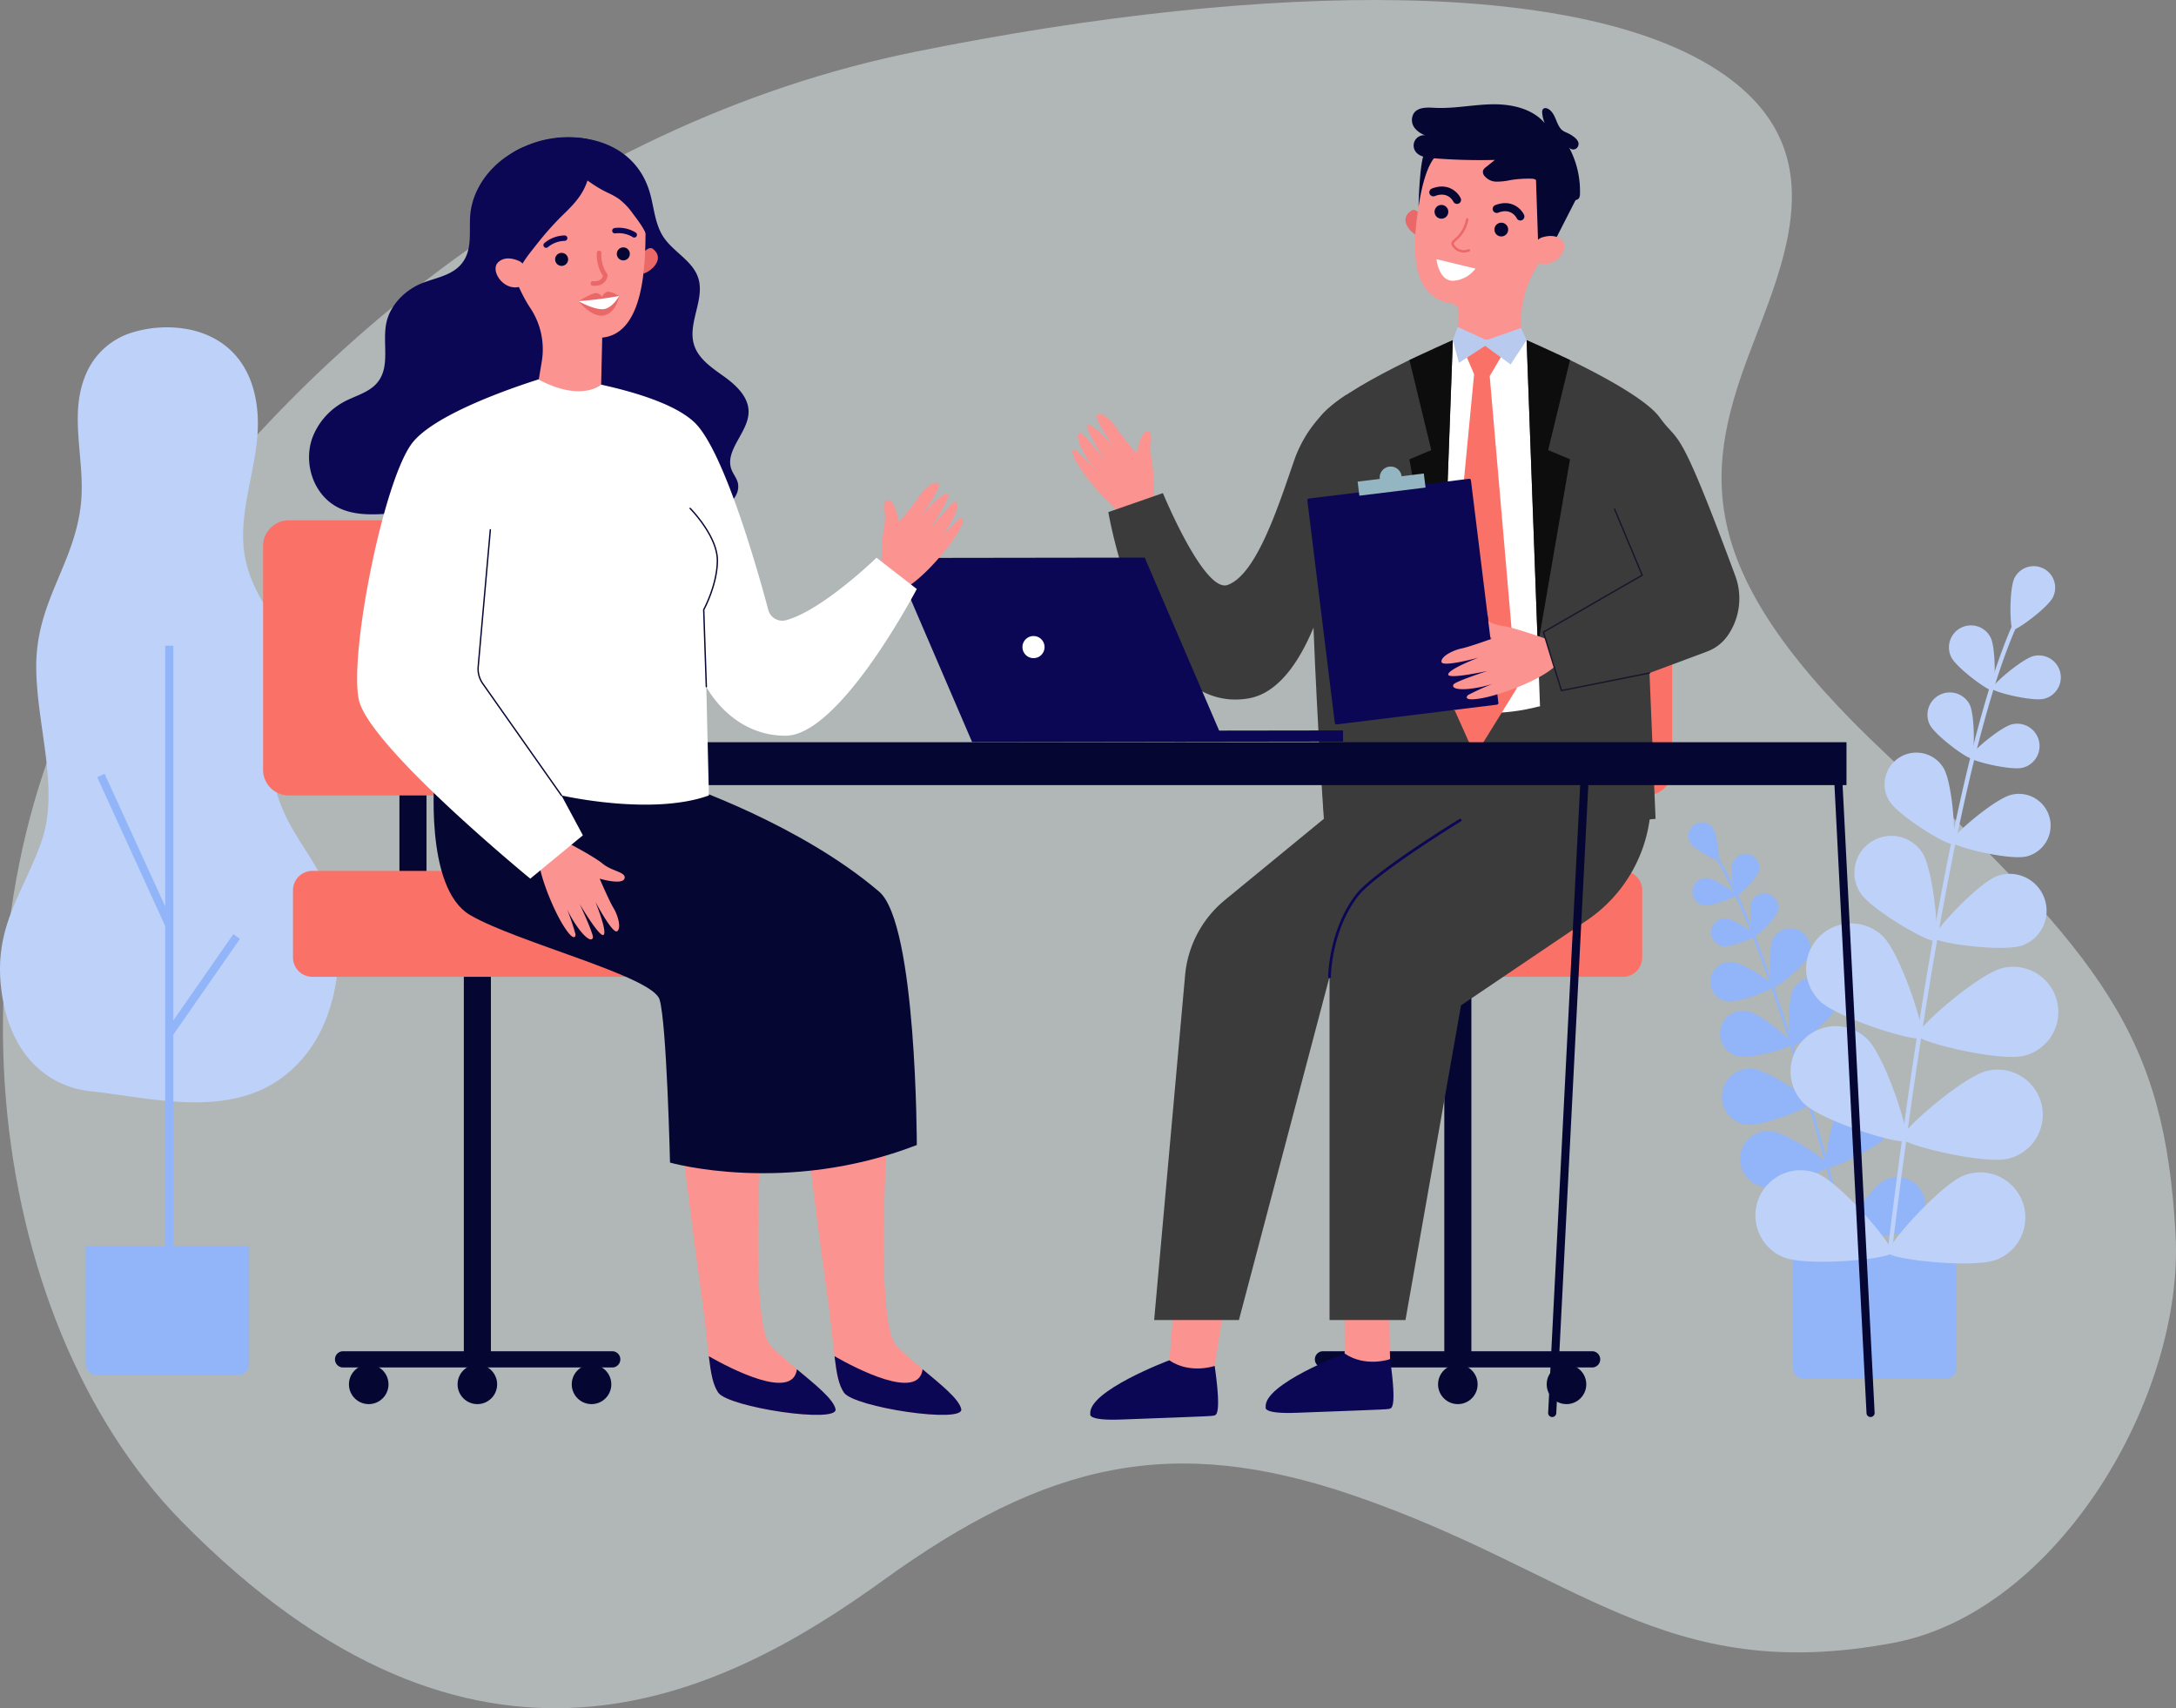 <svg xmlns="http://www.w3.org/2000/svg" width="570.792" height="448.013" viewBox="0 0 570.792 448.013">
  <rect x="0" y="0" width="570.792" height="448.013" fill="#808080" stroke="none"/>
  <g id="Layer_1" transform="translate(0.771)">
    <g id="Group_216" data-name="Group 216" transform="translate(-0.771 0)">
      <path id="Path_307" data-name="Path 307" d="M360.3,849.006c-52.462-53.419-65-162.483-16.4-238.315,40.5-63.2,115.1-128.219,209.112-147.17S729.38,444.59,765,469.627c29.148,20.489,15.6,49.025,6.458,73.274-12.2,32.371-14,58.072,36.2,105.1,57.3,53.681,72.815,73.833,75.688,125.74,2.336,42.217-30.707,99-74.067,107.141-60.363,11.329-82.768-18.594-141.823-38.765-47.374-16.183-80.232-8.615-123.184,22.4S437.294,927.4,360.3,849.006Z" transform="translate(-312.666 -449.997)" fill="#e3edef" opacity="0.5"/>
      <g id="Parent_teacher" data-name="Parent teacher" transform="translate(0 27.351)">
        <g id="Group_627" data-name="Group 627">
          <g id="Group_626" data-name="Group 626">
            <g id="Group_614" data-name="Group 614" transform="translate(0 58.49)">
              <path id="Path_1698" data-name="Path 1698" d="M142.094,402.365c8.932,1.846,16.98,8.3,17.9,22.326.867,13.282-6.388,26.429-2.8,39.586,3.684,13.5,14.2,18.124,10.359,34.827-1.367,5.949-3.569,11.747-3.458,17.993.234,13.087,9.376,21.079,13.844,31.346,5.766,13.249,3.631,31.5-4.045,42.392-14.6,20.7-39.35,13.266-57.761,11.3-10.7-1.139-20.347-8.793-23.022-24.317C90,559.8,98.132,551.117,103.214,536.865c4.946-13.87-1.143-30.2-1.29-45.7-.164-17.321,9.846-26.83,11.685-42.746,1.329-11.509-3.309-23.366,1.306-34.238a19.173,19.173,0,0,1,11.63-10.856A30.834,30.834,0,0,1,142.094,402.365Z" transform="translate(-92.419 -401.783)" fill="#bdd1f9"/>
              <rect id="Rectangle_376" data-name="Rectangle 376" width="2.13" height="163.459" transform="translate(43.333 83.514)" fill="#91b5f8"/>
              <rect id="Rectangle_377" data-name="Rectangle 377" width="43.156" height="2.13" transform="matrix(0.416, 0.91, -0.91, 0.416, 27.435, 117.103)" fill="#91b5f8"/>
              <rect id="Rectangle_378" data-name="Rectangle 378" width="2.131" height="30.924" transform="matrix(0.821, 0.571, -0.571, 0.821, 61.197, 159.172)" fill="#91b5f8"/>
              <path id="Path_1699" data-name="Path 1699" d="M238.073,1568.052h-37.15a2.857,2.857,0,0,1-2.856-2.856v-31H240.93v31A2.858,2.858,0,0,1,238.073,1568.052Z" transform="translate(-175.587 -1293.245)" fill="#91b5f8"/>
            </g>
            <g id="Group_617" data-name="Group 617" transform="translate(442.892 121.136)">
              <path id="Path_1700" data-name="Path 1700" d="M2342.876,1572.633h-37.15a2.857,2.857,0,0,1-2.857-2.856v-31h42.863v31A2.857,2.857,0,0,1,2342.876,1572.633Z" transform="translate(-2275.426 -1359.497)" fill="#91b5f8"/>
              <g id="Group_615" data-name="Group 615" transform="translate(0 67.199)">
                <path id="Path_1701" data-name="Path 1701" d="M2238.057,1148.121a.349.349,0,0,0,.071-.011.358.358,0,0,0,.257-.437c-12.975-50.071-25.169-85.538-34.336-99.867-.2-.318-.35-.548-.406-.663a.358.358,0,1,0-.647.308,8.538,8.538,0,0,0,.449.741c9.127,14.268,21.289,49.661,34.246,99.661A.36.36,0,0,0,2238.057,1148.121Z" transform="translate(-2196.775 -1039.507)" fill="#91b5f8"/>
                <path id="Path_1702" data-name="Path 1702" d="M2174.493,1017.509c1.089,1.61,6.764,4.708,7.224,4.4s-.3-6.731-1.391-8.342a3.52,3.52,0,0,0-5.832,3.944Z" transform="translate(-2173.889 -1012.016)" fill="#91b5f8"/>
                <path id="Path_1703" data-name="Path 1703" d="M2227.576,1053.225c-.645,1.882.318,8.426.855,8.609s5.313-4.392,5.958-6.273a3.6,3.6,0,0,0-6.813-2.336Z" transform="translate(-2215.983 -1042.54)" fill="#91b5f8"/>
                <path id="Path_1704" data-name="Path 1704" d="M2181.946,1087.8c1.979.2,8.137-2.208,8.2-2.772s-5.475-4.188-7.453-4.393a3.6,3.6,0,1,0-.742,7.165Z" transform="translate(-2177.688 -1066.019)" fill="#91b5f8"/>
                <path id="Path_1705" data-name="Path 1705" d="M2298.9,1206.609c-1.417,3.023-.992,14.117-.129,14.521s9.661-6.368,11.078-9.391a6.045,6.045,0,0,0-10.948-5.131Z" transform="translate(-2271.57 -1162.463)" fill="#91b5f8"/>
                <path id="Path_1706" data-name="Path 1706" d="M2217.667,1256.042c3.264.7,13.978-2.212,14.178-3.144s-8.38-7.978-11.644-8.678a6.045,6.045,0,1,0-2.534,11.822Z" transform="translate(-2204.589 -1194.705)" fill="#91b5f8"/>
                <path id="Path_1707" data-name="Path 1707" d="M2325.06,1268.642c-2.505,3.227-4.987,16.584-4.066,17.3s13.247-5,15.753-8.226a7.4,7.4,0,0,0-11.687-9.073Z" transform="translate(-2289.539 -1211.784)" fill="#91b5f8"/>
                <path id="Path_1708" data-name="Path 1708" d="M2221.041,1330.089c4.062.441,16.736-4.452,16.862-5.612s-11.2-8.657-15.266-9.1a7.4,7.4,0,0,0-1.6,14.709Z" transform="translate(-2205.812 -1250.796)" fill="#91b5f8"/>
                <path id="Path_1709" data-name="Path 1709" d="M2347.37,1345.472c-2.506,3.227-4.987,16.585-4.066,17.3s13.247-5,15.752-8.226a7.4,7.4,0,0,0-11.686-9.074Z" transform="translate(-2307.102 -1272.267)" fill="#91b5f8"/>
                <path id="Path_1710" data-name="Path 1710" d="M2243.342,1406.918c4.062.441,16.736-4.452,16.862-5.612s-11.2-8.657-15.267-9.1a7.4,7.4,0,0,0-1.6,14.709Z" transform="translate(-2223.368 -1311.278)" fill="#91b5f8"/>
                <path id="Path_1711" data-name="Path 1711" d="M2376.361,1449.893c-3.546,2.029-10.929,13.435-10.349,14.447s14.152.424,17.7-1.606a7.4,7.4,0,0,0-7.349-12.841Z" transform="translate(-2325.107 -1355.952)" fill="#91b5f8"/>
                <path id="Path_1712" data-name="Path 1712" d="M2266.143,1483.387c3.975.945,17.161-2.325,17.431-3.46s-10.034-9.989-14.009-10.934a7.4,7.4,0,1,0-3.422,14.394Z" transform="translate(-2242.035 -1371.598)" fill="#91b5f8"/>
                <path id="Path_1713" data-name="Path 1713" d="M2250.353,1102.038c-.655,1.912.324,8.56.869,8.747s5.4-4.462,6.053-6.374a3.659,3.659,0,1,0-6.923-2.374Z" transform="translate(-2233.911 -1080.936)" fill="#91b5f8"/>
                <path id="Path_1714" data-name="Path 1714" d="M2205.193,1137.794c2.01.208,8.268-2.243,8.327-2.816s-5.563-4.255-7.573-4.463a3.659,3.659,0,0,0-.753,7.28Z" transform="translate(-2195.948 -1105.285)" fill="#91b5f8"/>
                <path id="Path_1715" data-name="Path 1715" d="M2275.2,1145.321c-1.151,2.63-.539,12.158.212,12.486s8.163-5.689,9.314-8.319a5.2,5.2,0,0,0-9.526-4.167Z" transform="translate(-2253.137 -1114.503)" fill="#91b5f8"/>
                <path id="Path_1716" data-name="Path 1716" d="M2206.156,1194.464c2.856.3,11.746-3.186,11.83-4s-7.9-6.044-10.759-6.34a5.2,5.2,0,1,0-1.071,10.342Z" transform="translate(-2195.618 -1147.48)" fill="#91b5f8"/>
              </g>
              <g id="Group_616" data-name="Group 616" transform="translate(17.572)">
                <path id="Path_1717" data-name="Path 1717" d="M2419.935,922.892a.56.56,0,0,1-.116,0,.574.574,0,0,1-.5-.64c10.012-82.249,21.873-141.144,33.4-165.836.256-.549.441-.944.5-1.139a.574.574,0,0,1,1.093.352,13.62,13.62,0,0,1-.556,1.273c-11.474,24.585-23.3,83.357-33.3,165.489A.576.576,0,0,1,2419.935,922.892Z" transform="translate(-2384.665 -742.392)" fill="#bdd1f9"/>
                <path id="Path_1718" data-name="Path 1718" d="M2582.055,704.355c-1.389,2.788-9.744,8.907-10.54,8.51s-.944-10.752.445-13.539a5.639,5.639,0,1,1,10.095,5.029Z" transform="translate(-2504.008 -696.2)" fill="#bdd1f9"/>
                <path id="Path_1719" data-name="Path 1719" d="M2506,772.374c1.423,2.851,1.276,13.445.462,13.852s-9.365-5.85-10.786-8.7A5.769,5.769,0,1,1,2506,772.374Z" transform="translate(-2444.297 -753.65)" fill="#bdd1f9"/>
                <path id="Path_1720" data-name="Path 1720" d="M2561.881,817.6c-3.1.744-13.387-1.784-13.6-2.668s7.808-7.807,10.906-8.551a5.769,5.769,0,0,1,2.693,11.22Z" transform="translate(-2486.188 -782.813)" fill="#bdd1f9"/>
                <path id="Path_1721" data-name="Path 1721" d="M2396.32,1033.061c2.89,4.5,4.562,22.206,3.278,23.031s-16.687-8.068-19.576-12.568a9.684,9.684,0,0,1,16.3-10.463Z" transform="translate(-2352.525 -957.877)" fill="#bdd1f9"/>
                <path id="Path_1722" data-name="Path 1722" d="M2499.9,1094.081c-5.036,1.8-22.663-.555-23.177-1.993s11.618-14.441,16.654-16.242a9.684,9.684,0,0,1,6.524,18.235Z" transform="translate(-2429.847 -994.618)" fill="#bdd1f9"/>
                <path id="Path_1723" data-name="Path 1723" d="M2339.152,1139.925c4.661,4.594,11.427,25.279,10.116,26.609s-22.092-5.136-26.753-9.73a11.85,11.85,0,1,1,16.637-16.879Z" transform="translate(-2305.683 -1042.825)" fill="#bdd1f9"/>
                <path id="Path_1724" data-name="Path 1724" d="M2484.029,1213.357c-6.357,1.559-27.516-3.53-27.961-5.344s15.96-16.115,22.316-17.674a11.85,11.85,0,0,1,5.645,23.018Z" transform="translate(-2413.591 -1084.927)" fill="#bdd1f9"/>
                <path id="Path_1725" data-name="Path 1725" d="M2319.983,1266.635c4.661,4.594,11.427,25.279,10.115,26.609s-22.091-5.135-26.752-9.73a11.85,11.85,0,0,1,16.637-16.879Z" transform="translate(-2290.593 -1142.574)" fill="#bdd1f9"/>
                <path id="Path_1726" data-name="Path 1726" d="M2464.86,1340.068c-6.356,1.559-27.516-3.53-27.96-5.344s15.959-16.116,22.316-17.674a11.85,11.85,0,1,1,5.645,23.018Z" transform="translate(-2398.502 -1184.676)" fill="#bdd1f9"/>
                <path id="Path_1727" data-name="Path 1727" d="M2272.8,1441.659c6.06,2.473,20.194,19.021,19.489,20.75s-22.382,3.666-28.442,1.193a11.85,11.85,0,0,1,8.953-21.944Z" transform="translate(-2256.474 -1282.347)" fill="#bdd1f9"/>
                <path id="Path_1728" data-name="Path 1728" d="M2448.349,1466.316c-6.112,2.341-27.742-.062-28.41-1.806s13.82-17.984,19.931-20.325a11.85,11.85,0,0,1,8.479,22.132Z" transform="translate(-2385.139 -1284.409)" fill="#bdd1f9"/>
                <path id="Path_1729" data-name="Path 1729" d="M2479.514,854.737c1.445,2.9,1.3,13.661.47,14.073s-9.515-5.943-10.96-8.84a5.862,5.862,0,0,1,10.49-5.233Z" transform="translate(-2423.312 -818.448)" fill="#bdd1f9"/>
                <path id="Path_1730" data-name="Path 1730" d="M2534.514,901.94c-3.148.756-13.6-1.813-13.817-2.711s7.933-7.932,11.081-8.688a5.861,5.861,0,1,1,2.736,11.4Z" transform="translate(-2464.472 -849.061)" fill="#bdd1f9"/>
                <path id="Path_1731" data-name="Path 1731" d="M2431.179,930c2.384,3.933,3.428,19.191,2.305,19.872s-14.165-7.307-16.548-11.24A8.327,8.327,0,0,1,2431.179,930Z" transform="translate(-2381.843 -877.09)" fill="#bdd1f9"/>
                <path id="Path_1732" data-name="Path 1732" d="M2517.752,993.265c-4.472,1.073-19.324-2.575-19.63-3.852s11.271-11.269,15.743-12.343a8.328,8.328,0,0,1,3.888,16.2Z" transform="translate(-2446.7 -917.124)" fill="#bdd1f9"/>
              </g>
            </g>
            <g id="Group_618" data-name="Group 618" transform="translate(337.862 109.127)">
              <rect id="Rectangle_379" data-name="Rectangle 379" width="7.1" height="33.149" transform="translate(57.887 66.024)" fill="#060633"/>
              <path id="Path_1733" data-name="Path 1733" d="M1685.365,1099.569H1768.1a5.088,5.088,0,0,0,5.088-5.088v-17.612a5.088,5.088,0,0,0-5.088-5.088h-82.735a5.088,5.088,0,0,0-5.088,5.088v17.612A5.088,5.088,0,0,0,1685.365,1099.569Z" transform="translate(-1680.276 -979.855)" fill="#fa7267"/>
              <path id="Path_1734" data-name="Path 1734" d="M1821.447,711.9h58.7a6.723,6.723,0,0,0,6.723-6.723v-58.7a6.723,6.723,0,0,0-6.723-6.723h-58.7a6.723,6.723,0,0,0-6.723,6.723v58.7A6.722,6.722,0,0,0,1821.447,711.9Z" transform="translate(-1786.116 -639.759)" fill="#fa7267"/>
              <rect id="Rectangle_380" data-name="Rectangle 380" width="7.1" height="100.326" transform="translate(40.999 119.714)" fill="#060633"/>
              <path id="Path_1735" data-name="Path 1735" d="M1786.114,1668.128h-70.591a2.13,2.13,0,0,1,0-4.26h70.591a2.13,2.13,0,0,1,0,4.26Z" transform="translate(-1706.347 -1445.959)" fill="#060633"/>
              <circle id="Ellipse_33" data-name="Ellipse 33" cx="5.188" cy="5.188" r="5.188" transform="translate(9.413 221.402)" fill="#060633"/>
              <circle id="Ellipse_34" data-name="Ellipse 34" cx="5.189" cy="5.189" r="5.189" transform="translate(67.859 221.402)" fill="#060633"/>
              <circle id="Ellipse_35" data-name="Ellipse 35" cx="5.189" cy="5.189" r="5.189" transform="translate(39.359 221.401)" fill="#060633"/>
            </g>
            <g id="Group_622" data-name="Group 622" transform="translate(281.318)">
              <path id="Path_1736" data-name="Path 1736" d="M1436.027,531.779s-.1-8.593-.823-11.69.873-6.635-.959-6.844-2.907,5.815-2.907,5.815-4.181-4.939-5.235-6.652-3.718-4.3-5.031-3.623,4.326,8.548,4.326,8.548-5.4-6.164-6.744-5.8,4.373,9.215,4.373,9.215-5.438-6.856-6.334-7.021-1.143.974.193,3.869a30.32,30.32,0,0,0,3.446,5.507,68.711,68.711,0,0,0-4.873-4.9c-.691-.368-1.913-.372.519,3.707s9.13,12.038,14.091,14.658Z" transform="translate(-1414.532 -427.442)" fill="#fb9391"/>
              <path id="Path_1737" data-name="Path 1737" d="M1535.209,1584.358s-1.353,18.015-1.491,18.267,1.289,2.462,1.289,2.462l5.569,1,5.083-2.337s2.759-17.573,3.29-20.162S1535.209,1584.358,1535.209,1584.358Z" transform="translate(-1508.351 -1272.861)" fill="#fb9391"/>
              <path id="Path_1738" data-name="Path 1738" d="M1469.059,1676.521s-6.42,2.246-11.907-1.47c0,0-21.375,8.011-20.723,14.1,0,0-.91,1.815,8.351,1.423s23.655-.8,24.041-1.018S1471.021,1690.324,1469.059,1676.521Z" transform="translate(-1431.751 -1345.636)" fill="#0b0755"/>
              <path id="Path_1739" data-name="Path 1739" d="M1749.42,1580.032s.254,17.657.116,17.909,1.289,2.462,1.289,2.462l5.57,1,5.083-2.337s-.448-16.415.084-19S1749.42,1580.032,1749.42,1580.032Z" transform="translate(-1678.163 -1269.947)" fill="#fb9391"/>
              <path id="Path_1740" data-name="Path 1740" d="M1685.28,1668.211s-6.419,2.246-11.906-1.47c0,0-21.375,8.011-20.723,14.1,0,0-.91,1.815,8.351,1.423s23.655-.8,24.04-1.018S1687.241,1682.016,1685.28,1668.211Z" transform="translate(-1601.964 -1339.094)" fill="#0b0755"/>
              <g id="Group_619" data-name="Group 619" transform="translate(87.356 2.332)">
                <path id="Path_1741" data-name="Path 1741" d="M1829.327,258.927s-1.355-2.515-2.684-1.662c-3.388,2.172-.513,5.625,1.532,6.52Z" transform="translate(-1825.08 -231.718)" fill="#ea6868"/>
                <path id="Path_1742" data-name="Path 1742" d="M1838.63,156.252l.019.005c.013-.25.026-.5.049-.75a19.415,19.415,0,1,1,36.274,11.245c-2.2,4.359-4.132,8.085-6.095,11.149a27.733,27.733,0,0,0-4.216,17.087l.362,4.72c-12.458,5.243-17.341-1.134-17.341-1.134l.559-8.551a2.155,2.155,0,0,0-1.829-2.265l-.021,0C1831.747,185.451,1838.026,162.889,1838.63,156.252Z" transform="translate(-1834.289 -137.853)" fill="#fb9391"/>
                <circle id="Ellipse_36" data-name="Ellipse 36" cx="1.807" cy="1.807" r="1.807" transform="translate(23.328 28.719)" fill="#060633"/>
                <circle id="Ellipse_37" data-name="Ellipse 37" cx="1.807" cy="1.807" r="1.807" transform="translate(7.623 24.06)" fill="#060633"/>
                <path id="Path_1743" data-name="Path 1743" d="M1939.746,253.262a1.059,1.059,0,0,0,1.049-1.515c-.767-1.587-3.326-4.155-7.539-2.509a1.059,1.059,0,0,0,.771,1.973c3.459-1.354,4.8,1.341,4.86,1.457A1.055,1.055,0,0,0,1939.746,253.262Z" transform="translate(-1909.708 -225.12)" fill="#060633"/>
                <path id="Path_1744" data-name="Path 1744" d="M1861.646,232.818a1.059,1.059,0,0,0,1.049-1.515c-.766-1.588-3.327-4.156-7.539-2.509a1.059,1.059,0,0,0,.772,1.973c3.459-1.354,4.8,1.341,4.86,1.457A1.059,1.059,0,0,0,1861.646,232.818Z" transform="translate(-1848.226 -209.026)" fill="#060633"/>
                <path id="Path_1745" data-name="Path 1745" d="M1996.39,224.085l-6.438,12.6-3.449-1.023-.573-17.066Z" transform="translate(-1951.704 -201.418)" fill="#060633"/>
                <path id="Path_1746" data-name="Path 1746" d="M1982.111,290.791a2.884,2.884,0,0,1,1.63-1.227c1.384-.417,3.792-.79,5.263.976,2.159,2.591-3.192,8.451-7.629,4.892C1981.373,295.433,1980.147,293.961,1982.111,290.791Z" transform="translate(-1947.82 -257.01)" fill="#fb9391"/>
                <path id="Path_1747" data-name="Path 1747" d="M1883.118,275.8a3.618,3.618,0,0,0,3.292.2.314.314,0,0,0-.281-.562,2.948,2.948,0,0,1-3.455-.82,1.111,1.111,0,0,1-.376-.653c.01-.216.292-.47.683-.821a9.245,9.245,0,0,0,3.136-5.458.314.314,0,0,0-.614-.136,8.576,8.576,0,0,1-2.942,5.127c-.485.436-.868.78-.891,1.258a1.57,1.57,0,0,0,.541,1.108A4.19,4.19,0,0,0,1883.118,275.8Z" transform="translate(-1869.628 -239.757)" fill="#ea6868"/>
                <path id="Path_1748" data-name="Path 1748" d="M1845.885,184.847s-2.955,1.7-4.707,13.371c0,0,.247-13.167,1.833-14.475S1845.885,184.847,1845.885,184.847Z" transform="translate(-1837.753 -173.673)" fill="#060633"/>
              </g>
              <path id="Path_1749" data-name="Path 1749" d="M1645.166,840.369,1581.79,822l-23.221,17.757,1.281,21.745-.087-.009-25.989,21.329a28.8,28.8,0,0,0-10.413,19.686l-8.121,90.447h22.237l23.77-90.02v90.02h19.918l14.575-82.537,33.01-22.291a38.2,38.2,0,0,0,16.807-32.643Z" transform="translate(-1493.81 -674.098)" fill="#3b3b3b"/>
              <path id="Path_1750" data-name="Path 1750" d="M1875.073,417.61h-19.348l-7.5,32.433V512.26s17.762,8.6,41.148-2.647l-6.819-72.808Z" transform="translate(-1755.945 -355.752)" fill="#fff"/>
              <path id="Path_1751" data-name="Path 1751" d="M1974.4,417.61s29.194,12.355,34.93,20.3c5.3,7.336,4.554.359,19.814,41.532a17.035,17.035,0,0,1-2.122,15.838,11.494,11.494,0,0,1-5.352,4.026l-15.034,5.609,1.591,38.236-29.123,2.868Z" transform="translate(-1855.272 -355.752)" fill="#3b3b3b"/>
              <path id="Path_1752" data-name="Path 1752" d="M1745.759,417.61s-29.194,12.355-34.93,20.3,1.1,105.241,1.1,105.241l29.123,2.868Z" transform="translate(-1645.979 -355.752)" fill="#3b3b3b"/>
              <path id="Path_1753" data-name="Path 1753" d="M1888.075,423.7l-3.4,5.792,7.085,81.909-10.932,17.651-8.118-18.092,7.864-81.964-2.481-5.791,6.671-2.482Z" transform="translate(-1775.22 -358.201)" fill="#fa7267"/>
              <path id="Path_1754" data-name="Path 1754" d="M1902.818,404.812l-1.449-3.181-9.1,3.181-7.528-3.459-1.275,3.459,1.6,5.957,6.866-4.461,6.7,4.874Z" transform="translate(-1783.69 -342.954)" fill="#b9caef"/>
              <path id="Path_1755" data-name="Path 1755" d="M1869.418,128.59c-.554-.569-1.58-1.026-2.047-.383a1.386,1.386,0,0,0-.167.925,8.545,8.545,0,0,0,.652,2.7c-3.262-3.823-8.7-5.01-13.726-4.935s-10.016,1.173-15.035.926c-1.99-.1-4.376-.239-5.545,1.375a3.414,3.414,0,0,0,.188,3.9,6.015,6.015,0,0,0,3.493,2.119,2.71,2.71,0,0,0-3.4,3.843c.855,1.492,2.829,1.822,4.543,1.962a153.707,153.707,0,0,0,16.411.464l-2.388,1.927a2.058,2.058,0,0,0-.683.776,1.537,1.537,0,0,0,.238,1.363,4.052,4.052,0,0,0,3.194,1.629,16.456,16.456,0,0,0,3.69-.4,29.3,29.3,0,0,1,5.41-.374,2.713,2.713,0,0,1,1.1.187,3.493,3.493,0,0,1,1.085,1.039c1.926,2.317,4.979,3.3,7.861,4.178.9.272,2.08.447,2.578-.346a2.075,2.075,0,0,0,.231-1.049,24.257,24.257,0,0,0-3.021-12.505,1.364,1.364,0,0,0,2.474.08c.764-1.443-1.05-2.634-2.07-3.227-.933-.542-1.82-.657-2.514-1.564C1870.875,131.777,1870.765,129.969,1869.418,128.59Z" transform="translate(-1743.977 -126.894)" fill="#060633"/>
              <path id="Path_1756" data-name="Path 1756" d="M1873.519,320.28l-10.223-2.471s.586,5.666,4.3,5.666A7.845,7.845,0,0,0,1873.519,320.28Z" transform="translate(-1767.809 -277.186)" fill="#fff"/>
              <path id="Path_1757" data-name="Path 1757" d="M1985.786,422.827l-5.73,23.628,5.73,2.4-8.445,48.99L1974.4,417.61Z" transform="translate(-1855.272 -355.752)" fill="#0d0d0d"/>
              <path id="Path_1758" data-name="Path 1758" d="M1521.359,484.626A33.151,33.151,0,0,0,1507.6,501.7c-4.089,11.757-9.835,30.1-17.531,32.872-6.134,2.206-16.974-24.088-16.974-24.088l-14.314,4.983s8.962,53.663,36.806,48.854c17.7-3.057,23.515-41.917,23.515-41.917Z" transform="translate(-1449.368 -408.508)" fill="#3b3b3b"/>
              <path id="Path_1759" data-name="Path 1759" d="M1829.96,422.827l5.732,23.628-5.732,2.4,8.447,48.99,2.938-80.231Z" transform="translate(-1741.566 -355.752)" fill="#0d0d0d"/>
              <g id="Group_621" data-name="Group 621" transform="translate(61.61 95.003)">
                <g id="Group_620" data-name="Group 620">
                  <path id="Path_1760" data-name="Path 1760" d="M1746.5,588.488l-42.015,5.181a.453.453,0,0,0-.394.5l7.2,58.347a.452.452,0,0,0,.5.394l42.016-5.181a.453.453,0,0,0,.394-.5l-7.2-58.347A.452.452,0,0,0,1746.5,588.488Z" transform="translate(-1704.083 -585.271)" fill="#0b0755"/>
                  <rect id="Rectangle_381" data-name="Rectangle 381" width="17.488" height="3.718" transform="matrix(0.993, -0.122, 0.122, 0.993, 13.193, 3.96)" fill="#94b5c2"/>
                  <circle id="Ellipse_38" data-name="Ellipse 38" cx="2.892" cy="2.892" r="2.892" transform="translate(18.973)" fill="#94b5c2"/>
                </g>
                <path id="Path_1761" data-name="Path 1761" d="M1896.677,765.49s-8.226-2.948-11.435-3.354-6.016-3.182-6.864-1.509,4.514,4.83,4.514,4.83-6.189,2.237-8.2,2.635-5.412,2.023-5.235,3.513,9.681-1.1,9.681-1.1-7.788,2.965-7.918,4.375,10.333-.906,10.333-.906-8.462,2.757-8.936,3.552.524,1.434,3.757,1.186a30.85,30.85,0,0,0,6.47-1.335,69.856,69.856,0,0,0-6.4,2.911c-.6.529-1.032,1.692,3.718.818s14.708-4.441,18.962-8.243Z" transform="translate(-1834.268 -720.366)" fill="#fb9391"/>
                <path id="Path_1762" data-name="Path 1762" d="M1903.949,749.65l.768,6.232-5.985-.412-.832-5.153,1.662-2.643Z" transform="translate(-1856.66 -710.588)" fill="#0b0755"/>
              </g>
              <path id="Path_1763" data-name="Path 1763" d="M1730.147,1049.441h0a.355.355,0,0,1-.355-.355c0-.12.083-12.17,7.229-21.53,4.529-5.93,26.283-19.287,27.207-19.853a.355.355,0,1,1,.37.605c-.225.138-22.564,13.853-27.012,19.679-7,9.163-7.084,20.98-7.084,21.1A.354.354,0,0,1,1730.147,1049.441Z" transform="translate(-1662.712 -820.245)" fill="#0b0755"/>
              <path id="Path_1764" data-name="Path 1764" d="M1999.208,673.068a.179.179,0,0,1-.17-.125l-4.729-15.336a.179.179,0,0,1,.081-.206l25.778-14.853-7.186-17.161a.177.177,0,1,1,.327-.137l7.247,17.306a.177.177,0,0,1-.075.223l-25.791,14.86,4.64,15.047,22.938-4.573a.175.175,0,0,1,.209.139.177.177,0,0,1-.14.209l-23.095,4.6A.154.154,0,0,1,1999.208,673.068Z" transform="translate(-1870.939 -519.125)" fill="#17152b"/>
            </g>
            <rect id="Rectangle_382" data-name="Rectangle 382" width="351.953" height="11.246" transform="translate(132.404 167.312)" fill="#060633"/>
            <path id="Path_1765" data-name="Path 1765" d="M2002.037,1107.058l-.055,0a1.065,1.065,0,0,1-1.009-1.118l8.69-170.294a1.065,1.065,0,0,1,2.127.109l-8.69,170.294A1.065,1.065,0,0,1,2002.037,1107.058Z" transform="translate(-1594.872 -762.764)" fill="#060633"/>
            <path id="Path_1766" data-name="Path 1766" d="M2362.354,1107.059a1.065,1.065,0,0,1-1.062-1.011l-8.69-170.294a1.065,1.065,0,0,1,2.127-.109l8.689,170.294a1.065,1.065,0,0,1-1.01,1.118C2362.39,1107.059,2362.371,1107.059,2362.354,1107.059Z" transform="translate(-1871.682 -762.765)" fill="#060633"/>
            <g id="Group_623" data-name="Group 623" transform="translate(234.225 118.891)">
              <path id="Path_1767" data-name="Path 1767" d="M1193.21,685.743l66.046-.093,20.778,48.293-66.047.093Z" transform="translate(-1193.21 -685.65)" fill="#0b0755"/>
              <rect id="Rectangle_383" data-name="Rectangle 383" width="44.218" height="2.923" transform="translate(73.854 45.388) rotate(-0.08)" fill="#0b0755"/>
              <circle id="Ellipse_39" data-name="Ellipse 39" cx="2.908" cy="2.908" r="2.908" transform="translate(33.967 20.561)" fill="#fff"/>
            </g>
            <g id="Group_625" data-name="Group 625" transform="translate(69.018 8.597)">
              <path id="Path_1768" data-name="Path 1768" d="M1103.175,1339.81s-4.769,61.136,1.734,67.641,16.04,12.574,16.909,16.476-28.182-.433-30.784-4.336-2.168-10.406-4.77-28.617-6.5-51.164-6.5-51.164h23.414Z" transform="translate(-938.694 -1090.325)" fill="#fb9391"/>
              <path id="Path_1769" data-name="Path 1769" d="M1154.45,1683.889c-.591-2.655-5.2-6.315-10.128-10.432-1.088,8.348-17.479-.212-23.11-3.421.566,4.737,1.1,7.483,2.454,9.517C1126.267,1683.455,1155.318,1687.789,1154.45,1683.889Z" transform="translate(-971.325 -1350.286)" fill="#0b0755"/>
              <path id="Path_1770" data-name="Path 1770" d="M948.2,1339.81s-4.769,61.136,1.734,67.641,16.04,12.574,16.908,16.476-28.182-.433-30.784-4.336-2.168-10.406-4.769-28.617-6.5-51.164-6.5-51.164H948.2Z" transform="translate(-816.698 -1090.325)" fill="#fb9391"/>
              <path id="Path_1771" data-name="Path 1771" d="M999.48,1683.889c-.591-2.655-5.2-6.315-10.128-10.432-1.088,8.348-17.479-.212-23.11-3.421.566,4.737,1.1,7.483,2.454,9.517C971.3,1683.455,1000.349,1687.789,999.48,1683.889Z" transform="translate(-849.33 -1350.286)" fill="#0b0755"/>
              <g id="Group_624" data-name="Group 624" transform="translate(0 100.53)">
                <rect id="Rectangle_384" data-name="Rectangle 384" width="7.1" height="33.149" transform="translate(35.761 66.024)" fill="#060633"/>
                <path id="Path_1772" data-name="Path 1772" d="M541.446,1099.569H458.711a5.088,5.088,0,0,1-5.088-5.088v-17.612a5.088,5.088,0,0,1,5.088-5.088h82.735a5.088,5.088,0,0,1,5.088,5.088v17.612A5.089,5.089,0,0,1,541.446,1099.569Z" transform="translate(-445.785 -979.855)" fill="#fa7267"/>
                <path id="Path_1773" data-name="Path 1773" d="M482.2,711.9h-58.7a6.723,6.723,0,0,1-6.723-6.723v-58.7a6.723,6.723,0,0,1,6.723-6.723h58.7a6.723,6.723,0,0,1,6.723,6.723v58.7A6.723,6.723,0,0,1,482.2,711.9Z" transform="translate(-416.785 -639.759)" fill="#fa7267"/>
                <rect id="Rectangle_385" data-name="Rectangle 385" width="7.1" height="100.326" transform="translate(52.65 119.714)" fill="#060633"/>
                <path id="Path_1774" data-name="Path 1774" d="M578.1,1668.128H507.508a2.13,2.13,0,1,1,0-4.26H578.1a2.13,2.13,0,1,1,0,4.26Z" transform="translate(-486.527 -1445.959)" fill="#060633"/>
                <circle id="Ellipse_40" data-name="Ellipse 40" cx="5.189" cy="5.189" r="5.189" transform="translate(80.958 221.402)" fill="#060633"/>
                <circle id="Ellipse_41" data-name="Ellipse 41" cx="5.189" cy="5.189" r="5.189" transform="translate(22.512 221.402)" fill="#060633"/>
                <circle id="Ellipse_42" data-name="Ellipse 42" cx="5.189" cy="5.189" r="5.189" transform="translate(51.011 221.402)" fill="#060633"/>
              </g>
              <path id="Path_1775" data-name="Path 1775" d="M627.269,950.052s-2.947,30.331,9.262,37.487,47.821,16.017,49.7,22.151,2.743,42.769,2.743,42.769,30.314,8.69,64.734-4.6c0,0,0-58.013-9.883-66.455C723.09,963.7,692.7,953.46,692.7,953.46Z" transform="translate(-582.237 -783.499)" fill="#060633"/>
              <path id="Path_1776" data-name="Path 1776" d="M1178.64,616.371s.1-8.593.823-11.69-.873-6.635.959-6.844,2.907,5.815,2.907,5.815,4.181-4.939,5.235-6.652,3.718-4.3,5.031-3.623-4.325,8.548-4.325,8.548,5.4-6.164,6.744-5.8-4.373,9.215-4.373,9.215,5.438-6.856,6.334-7.022,1.143.974-.193,3.869a30.328,30.328,0,0,1-3.447,5.507,68.711,68.711,0,0,1,4.873-4.9c.691-.368,1.913-.372-.519,3.707s-9.13,12.038-14.091,14.658Z" transform="translate(-1016.534 -502.631)" fill="#fb9391"/>
              <path id="Path_1777" data-name="Path 1777" d="M762.363,1034.97s7.642,3.93,10.088,5.962,6.326,2.185,5.693,3.917-6.5,0-6.5,0,2.549,5.948,3.61,7.657,2.181,5.246.992,6.12-5.713-7.691-5.713-7.691,3.1,7.585,2.174,8.626-6.288-8.031-6.288-8.031,3.7,7.929,3.45,8.8-1.382.587-3.375-1.9a30.328,30.328,0,0,1-3.385-5.545,68.65,68.65,0,0,1,2.2,6.55c.02.783-.523,1.877-3.084-2.122s-6.687-13.548-6.812-19.157Z" transform="translate(-683.362 -850.348)" fill="#fb9391"/>
              <path id="Path_1778" data-name="Path 1778" d="M582.294,230.5c-3.164-2.275-6.73-4.605-7.886-8.327-1.769-5.695,2.956-11.953,1.072-17.61-1.5-4.5-6.556-6.76-9.145-10.736-2.383-3.66-2.416-8.328-3.81-12.466-4.548-13.508-20.151-16.1-31.945-11.409a27.705,27.705,0,0,0-5.038,2.616c-5.218,3.451-9.189,9.052-9.814,15.277-.437,4.353.723,9.325-2.263,13.023-2.747,3.4-7.436,3.753-11.17,5.472-4,1.84-7.561,5.511-8.556,9.89-1.183,5.2,1.04,11.352-2.2,15.594-2.313,3.03-6.343,3.733-9.466,5.588a17.935,17.935,0,0,0-7.777,9.133c-2.444,6.755.313,15.17,6.937,18.4,3.32,1.618,7.148,1.812,10.837,1.643A61.426,61.426,0,0,0,512.688,262c6.416-2.654,12.559-6.448,19.47-7.119,5.992-.582,11.915,1.257,17.851,2.259,5.852.988,11.935,1.195,17.4,3.506,2.438,1.031,4.7,2.46,7.166,3.413s5.288,1.4,7.739.4,4.283-3.79,3.514-6.322c-.35-1.151-1.162-2.108-1.59-3.233-1.923-5.066,4.467-9.756,4.475-15.175C588.72,235.827,585.459,232.775,582.294,230.5Z" transform="translate(-461.369 -167.688)" fill="#0b0755"/>
              <path id="Path_1779" data-name="Path 1779" d="M583.353,461.555s-28.45,8.179-36.02,17.38-16.771,55.307-14.215,67.526,44.985,46.98,44.985,46.98l13.8-11.37-5.623-10.457s23.685,5.437,38.68,0L624.28,543.1s6.475,12.855,20.788,12.855,34.42-38.482,34.42-38.482l-10.564-8.206s-14.182,13.795-23.7,16.377a3.791,3.791,0,0,1-4.679-2.659c-2.652-9.936-11.592-41.711-19.327-49.16C612.012,464.963,583.353,461.555,583.353,461.555Z" transform="translate(-508.022 -398.944)" fill="#fff"/>
              <path id="Path_1780" data-name="Path 1780" d="M946.748,671.226a.178.178,0,0,1-.178-.172l-.681-20.2a.183.183,0,0,1,.022-.092c.036-.064,3.556-6.511,3.556-12.864,0-6.328-7.034-13.435-7.1-13.506a.178.178,0,0,1,.251-.251c.072.072,7.209,7.284,7.209,13.757,0,6.169-3.264,12.409-3.577,12.992l.68,20.155a.177.177,0,0,1-.171.183Z" transform="translate(-830.49 -526.892)" fill="#060633"/>
              <path id="Path_1781" data-name="Path 1781" d="M703.018,720.545a.177.177,0,0,1-.145-.075l-20.647-29.33A6.889,6.889,0,0,1,681,686.571l3.184-35.895a.169.169,0,0,1,.193-.161.178.178,0,0,1,.161.193L681.352,686.6a6.534,6.534,0,0,0,1.164,4.333l20.647,29.33a.178.178,0,0,1-.145.28Z" transform="translate(-624.758 -547.696)" fill="#060633"/>
              <path id="Path_1782" data-name="Path 1782" d="M884.077,305.759s1.647-2.367,2.883-1.36c3.15,2.567-.4,5.8-2.55,6.461Z" transform="translate(-784.647 -275.03)" fill="#ea6868"/>
              <path id="Path_1783" data-name="Path 1783" d="M722.98,172.391a19.6,19.6,0,0,0-17.208,27.155c2.547,6.885,4.655,12.433,7.342,16.5a19.506,19.506,0,0,1,3.09,13.945l-.818,4.921c11.271,5.96,16.367,1.319,16.367,1.319l.281-12.347h0c12.364-1.19,11.239-23.983,11.392-30.71l-.019,0c.015-.252.031-.5.036-.759A19.6,19.6,0,0,0,722.98,172.391Z" transform="translate(-643.083 -171.293)" fill="#fb9391"/>
              <path id="Path_1784" data-name="Path 1784" d="M708.006,188.3a83.6,83.6,0,0,0-6.747,7.737c-2.268,2.827-4.616,5.828-5.189,9.407-3.124-2.489-5.078-6.141-6.711-9.786a18.427,18.427,0,0,1-1.693-5.269,20.47,20.47,0,0,1,1.077-7.742c.892-3.266,1.858-6.666,4.151-9.156a16.276,16.276,0,0,1,5.575-3.673,27.574,27.574,0,0,1,15.317-2.223,19.86,19.86,0,0,1,13.085,7.884c3.856,5.524,4.136,12.7,4.278,19.436-.614-2.808-2.406-5.19-4.152-7.474a16.8,16.8,0,0,0-3.861-4.029c-2.661-1.755-3.424-1.4-8.083-4.719C713.724,182.817,711.077,185.317,708.006,188.3Z" transform="translate(-629.968 -167.298)" fill="#0b0755"/>
              <path id="Path_1785" data-name="Path 1785" d="M710.938,318.948a2.911,2.911,0,0,0-1.494-1.417c-1.341-.576-3.713-1.227-5.391.377-2.462,2.352,2.235,8.842,7.093,5.781C711.146,323.688,712.545,322.352,710.938,318.948Z" transform="translate(-642.397 -285.067)" fill="#fb9391"/>
              <circle id="Ellipse_43" data-name="Ellipse 43" cx="1.711" cy="1.711" r="1.711" transform="translate(92.773 28.926)" fill="#060633"/>
              <circle id="Ellipse_44" data-name="Ellipse 44" cx="1.711" cy="1.711" r="1.711" transform="translate(76.59 30.369)" fill="#060633"/>
              <path id="Path_1786" data-name="Path 1786" d="M816.277,358.977s-2.328-1.37-3.193-1.1a2.549,2.549,0,0,0-1.312,1.34,1.976,1.976,0,0,0-1.619-1.018c-1.063.018-4.547,2.136-4.547,2.136s3.488,4.418,6.688,3.727c3.259-.7,3.983-5.085,3.983-5.085Z" transform="translate(-722.873 -317.298)" fill="#ea6868"/>
              <path id="Path_1787" data-name="Path 1787" d="M763.109,291.808a.712.712,0,0,1-.528-1.229,8.541,8.541,0,0,1,5.339-2.013.712.712,0,0,1,.722.7.728.728,0,0,1-.7.722,7.11,7.11,0,0,0-4.389,1.63A.711.711,0,0,1,763.109,291.808Z" transform="translate(-688.826 -262.763)" fill="#0b0755"/>
              <path id="Path_1788" data-name="Path 1788" d="M847.492,280.449a.711.711,0,0,1,.217-1.32,8.447,8.447,0,0,1,5.583,1.176.711.711,0,1,1-.747,1.211,7.081,7.081,0,0,0-4.575-.989A.713.713,0,0,1,847.492,280.449Z" transform="translate(-755.56 -255.268)" fill="#0b0755"/>
              <path id="Path_1789" data-name="Path 1789" d="M822.25,316.284a3.045,3.045,0,0,0,2.817-2.639.6.6,0,0,0-.125-.426,8.849,8.849,0,0,1-1.5-5.521.6.6,0,0,0-1.193-.107,10.05,10.05,0,0,0,1.584,6.146c-.129.469-.639,1.515-2.558,1.376a.6.6,0,1,0-.087,1.195A5.332,5.332,0,0,0,822.25,316.284Z" transform="translate(-734.702 -277.312)" fill="#ea6868"/>
              <path id="Path_1790" data-name="Path 1790" d="M805.6,364.539a101.473,101.473,0,0,0,10.671-1.358s-1.821,3.371-4.313,3.467S805.6,364.539,805.6,364.539Z" transform="translate(-722.872 -321.501)" fill="#fff"/>
            </g>
          </g>
        </g>
      </g>
    </g>
  </g>
</svg>
